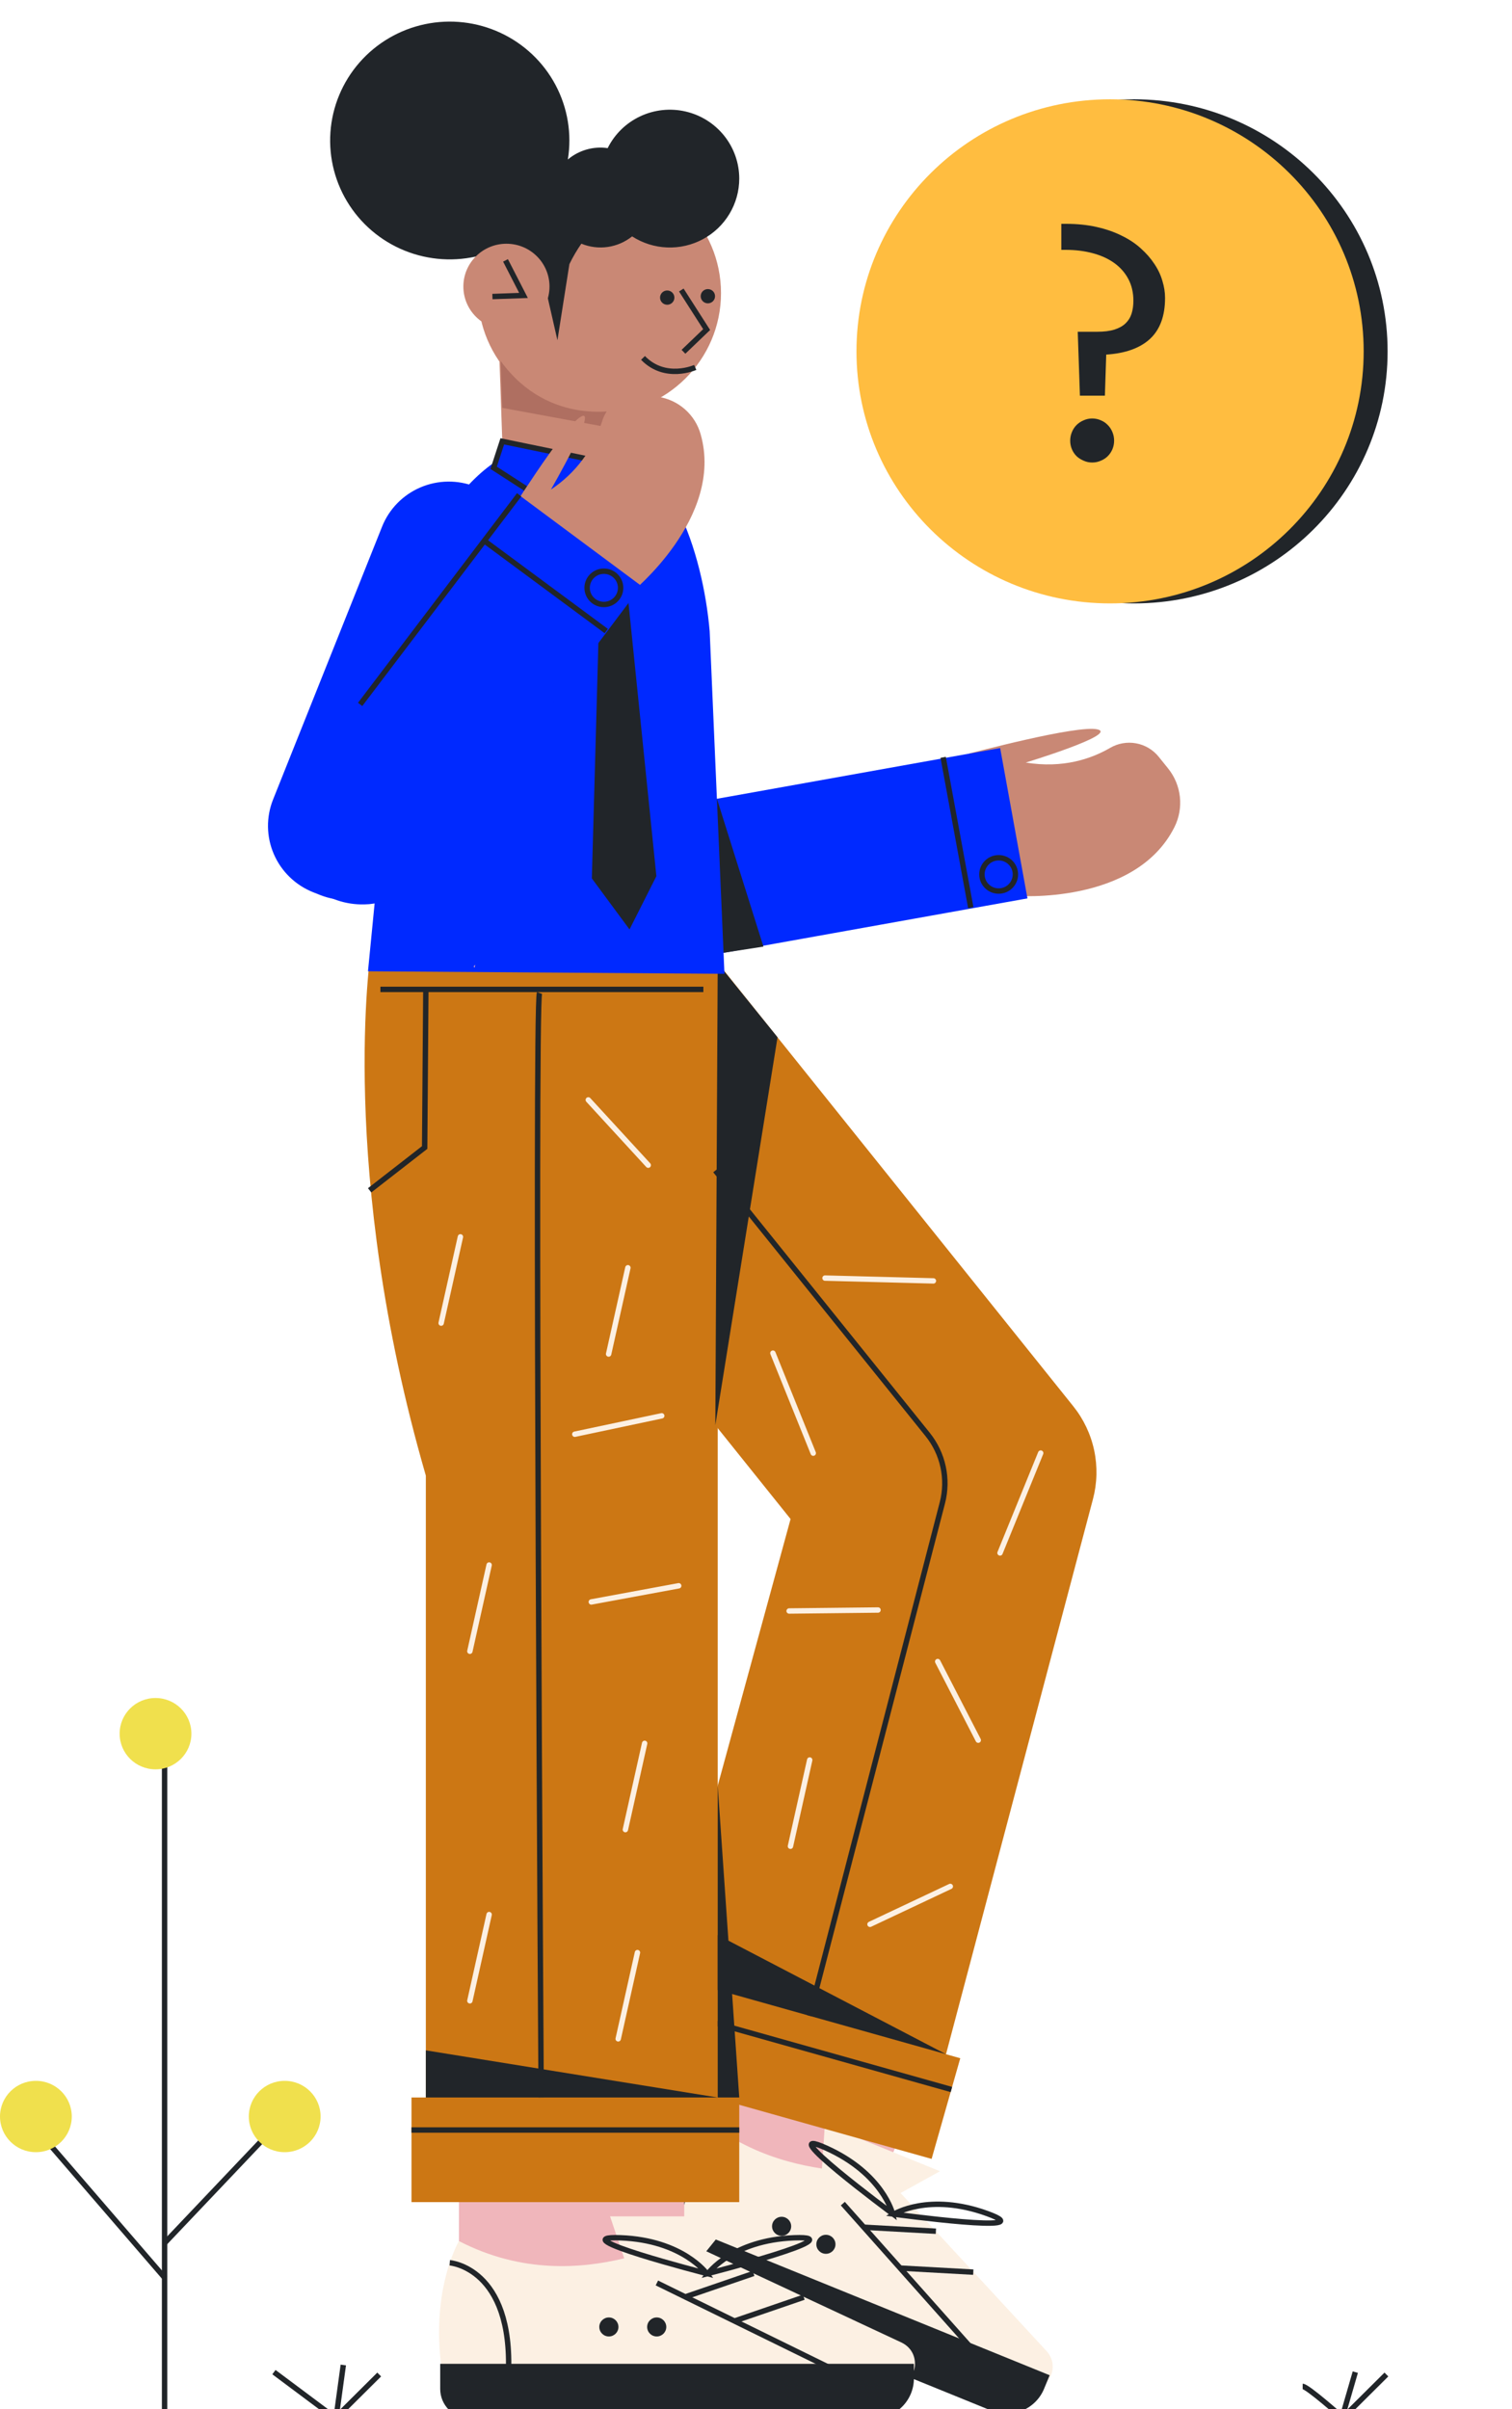 <svg width="280" height="446" viewBox="0 0 280 446" fill="none" xmlns="http://www.w3.org/2000/svg">
<g filter="url(#filter0_d_228_8824)">
<path d="M122.777 388.553L161.391 404.25L173.864 373.957L135.25 358.26L122.777 388.553Z" fill="#F0B6BB"/>
<path d="M112.377 407.13L188.845 438.219C193.201 439.98 196.944 434.649 193.759 431.206L166.773 402.002L174.075 397.965L152.751 389.297L152.215 397.467C144.24 396.274 133.639 393.003 125.106 382.993C125.106 382.993 115.474 390.314 112.377 407.13Z" fill="#FCF0E3"/>
<path d="M183.616 442.299L114.425 414.172C113.074 413.622 111.998 412.563 111.434 411.225C110.869 409.888 110.863 408.383 111.415 407.041L113.19 402.73L194.38 435.735L193.348 438.24C192.599 440.061 191.153 441.511 189.328 442.272C187.503 443.033 185.449 443.042 183.616 442.299Z" fill="#212529"/>
<path d="M173.313 409.072L159.756 408.319" stroke="#212529" stroke-miterlimit="10"/>
<path d="M180.24 416.648L166.688 415.895" stroke="#212529" stroke-miterlimit="10"/>
<path d="M181.274 432.285L156.078 403.965" stroke="#212529" stroke-miterlimit="10"/>
<path d="M122.001 386.074C122.001 386.074 132.536 391.304 124.167 409.305" stroke="#212529" stroke-miterlimit="10"/>
<path d="M152.946 413.254C153.925 413.254 154.718 412.466 154.718 411.493C154.718 410.521 153.925 409.732 152.946 409.732C151.967 409.732 151.174 410.521 151.174 411.493C151.174 412.466 151.967 413.254 152.946 413.254Z" fill="#212529"/>
<path d="M144.745 409.921C145.724 409.921 146.517 409.133 146.517 408.161C146.517 407.188 145.724 406.4 144.745 406.4C143.766 406.4 142.973 407.188 142.973 408.161C142.973 409.133 143.766 409.921 144.745 409.921Z" fill="#212529"/>
<path d="M165.538 405.911C165.538 405.911 193.644 409.727 182.816 405.801C171.989 401.874 165.538 405.911 165.538 405.911Z" stroke="#212529" stroke-miterlimit="10"/>
<path d="M165.275 405.805C165.275 405.805 142.538 388.949 153.03 393.69C163.521 398.431 165.275 405.805 165.275 405.805Z" stroke="#212529" stroke-miterlimit="10"/>
<path d="M84.989 416.89H126.709V384.159H84.989V416.89Z" fill="#F0B6BB"/>
<path d="M82.405 438.021H165.027C169.732 438.021 171.163 431.668 166.901 429.657L130.794 412.783L136.013 406.325H112.975L115.593 414.09C107.769 415.979 96.698 416.947 84.988 410.894C84.988 410.894 78.861 421.292 82.405 438.021Z" fill="#FCF0E3"/>
<path d="M146.403 277.22L118.372 379.792L170.531 393.879L202.399 273.539C203.181 270.588 203.259 267.495 202.625 264.508C201.991 261.521 200.664 258.722 198.748 256.335L130.161 170.804L87.891 204.261L146.403 277.22Z" fill="#CC7714"/>
<path d="M114.117 379.262L172.52 395.684L177.827 377.046L119.424 360.624L114.117 379.262Z" fill="#CC7714"/>
<path d="M176.189 382.839L117.783 366.414" stroke="#212529" stroke-miterlimit="10"/>
<path d="M68.672 172.125C68.672 172.125 62.469 212.626 78.862 269.195V390.477H132.912V172.125H68.672Z" fill="#CC7714"/>
<path d="M76.203 403.684H136.899V384.314H76.203V403.684Z" fill="#CC7714"/>
<path d="M132.912 384.314H78.861V375.588L132.912 384.314Z" fill="#212529"/>
<path d="M99.906 179.829C98.931 182.47 100.216 384.314 100.216 384.314" stroke="#212529" stroke-miterlimit="10"/>
<path d="M136.899 390.336H76.203" stroke="#212529" stroke-miterlimit="10"/>
<path d="M132.911 174.326L132.468 259.844L143.987 188.03L132.911 174.326Z" fill="#212529"/>
<path d="M132.912 384.314H136.899L132.912 326.574" fill="#212529"/>
<path d="M130.254 179.169H70.444" stroke="#212529" stroke-miterlimit="10"/>
<path d="M68.45 216.368L78.639 208.444L78.861 179.169" stroke="#212529" stroke-miterlimit="10"/>
<path d="M175.178 376.297L132.912 364.411V354.246L175.178 376.297Z" fill="#212529"/>
<path d="M149.893 369.187L174.517 274.209C175.078 272.036 175.124 269.763 174.65 267.57C174.177 265.377 173.197 263.323 171.788 261.57L132.468 212.714" stroke="#212529" stroke-miterlimit="10"/>
<path d="M161.776 443.744H87.022C85.563 443.744 84.163 443.168 83.132 442.142C82.1 441.117 81.52 439.726 81.52 438.276V433.619H169.241V436.326C169.241 437.3 169.048 438.265 168.673 439.165C168.298 440.065 167.748 440.882 167.055 441.571C166.362 442.26 165.539 442.806 164.633 443.179C163.727 443.552 162.757 443.744 161.776 443.744Z" fill="#212529"/>
<path d="M139.54 416.89L126.709 421.292" stroke="#212529" stroke-miterlimit="10"/>
<path d="M148.844 421.292L136.014 425.695" stroke="#212529" stroke-miterlimit="10"/>
<path d="M155.76 435.38L121.646 418.651" stroke="#212529" stroke-miterlimit="10"/>
<path d="M83.29 414.914C83.29 414.914 95.035 415.794 94.149 435.604" stroke="#212529" stroke-miterlimit="10"/>
<path d="M121.615 428.556C122.594 428.556 123.387 427.768 123.387 426.795C123.387 425.823 122.594 425.034 121.615 425.034C120.636 425.034 119.843 425.823 119.843 426.795C119.843 427.768 120.636 428.556 121.615 428.556Z" fill="#212529"/>
<path d="M112.754 428.556C113.732 428.556 114.526 427.768 114.526 426.795C114.526 425.823 113.732 425.034 112.754 425.034C111.775 425.034 110.981 425.823 110.981 426.795C110.981 427.768 111.775 428.556 112.754 428.556Z" fill="#212529"/>
<path d="M131.14 416.89C131.14 416.89 158.608 409.846 147.089 410.287C135.57 410.727 131.14 416.89 131.14 416.89Z" stroke="#212529" stroke-miterlimit="10"/>
<path d="M130.86 416.89C130.86 416.89 103.392 409.846 114.911 410.287C126.43 410.727 130.86 416.89 130.86 416.89Z" stroke="#212529" stroke-miterlimit="10"/>
<path d="M192.721 265.012L185.189 283.502" stroke="#FCF0E3" stroke-miterlimit="10" stroke-linecap="round"/>
<path d="M143.132 246.51L150.602 265.026" stroke="#FCF0E3" stroke-miterlimit="10" stroke-linecap="round"/>
<path d="M152.782 232.616L172.851 233.136" stroke="#FCF0E3" stroke-miterlimit="10" stroke-linecap="round"/>
<path d="M146.136 294.248L162.595 294.067" stroke="#FCF0E3" stroke-miterlimit="10" stroke-linecap="round"/>
<path d="M115.811 334.718L119.378 318.751" stroke="#FCF0E3" stroke-miterlimit="10" stroke-linecap="round"/>
<path d="M81.695 240.95L85.262 224.983" stroke="#FCF0E3" stroke-miterlimit="10" stroke-linecap="round"/>
<path d="M120.042 211.71L108.944 199.63" stroke="#FCF0E3" stroke-miterlimit="10" stroke-linecap="round"/>
<path d="M161.112 352.252L175.98 345.239" stroke="#FCF0E3" stroke-miterlimit="10" stroke-linecap="round"/>
<path d="M181.158 318.161L173.649 303.607" stroke="#FCF0E3" stroke-miterlimit="10" stroke-linecap="round"/>
<path d="M106.445 261.521L122.541 258.114" stroke="#FCF0E3" stroke-miterlimit="10" stroke-linecap="round"/>
<path d="M146.38 337.799L149.946 321.833" stroke="#FCF0E3" stroke-miterlimit="10" stroke-linecap="round"/>
<path d="M87.013 301.701L90.579 285.734" stroke="#FCF0E3" stroke-miterlimit="10" stroke-linecap="round"/>
<path d="M109.501 292.571L125.686 289.582" stroke="#FCF0E3" stroke-miterlimit="10" stroke-linecap="round"/>
<path d="M87.013 366.414L90.579 350.447" stroke="#FCF0E3" stroke-miterlimit="10" stroke-linecap="round"/>
<path d="M114.481 373.458L118.047 357.491" stroke="#FCF0E3" stroke-miterlimit="10" stroke-linecap="round"/>
<path d="M112.709 246.673L116.276 230.706" stroke="#FCF0E3" stroke-miterlimit="10" stroke-linecap="round"/>
<path d="M188.017 161.846C188.017 161.846 210.209 163.651 217.488 149.128C218.351 147.402 218.702 145.467 218.5 143.55C218.297 141.633 217.55 139.813 216.345 138.303L214.573 136.101C213.519 134.795 212.027 133.911 210.369 133.611C208.712 133.312 207.001 133.618 205.552 134.473C202.11 136.467 196.856 138.298 189.958 137.176C189.958 137.176 206.979 131.994 203.289 131.048C199.598 130.101 179.661 135.498 179.515 135.485C179.369 135.472 188.017 161.846 188.017 161.846Z" fill="#C98875"/>
<path d="M106.454 155.96L107.632 162.44C108.241 165.843 110.064 168.913 112.767 171.086C112.931 171.218 113.095 171.342 113.263 171.465C114.855 172.647 116.673 173.492 118.607 173.946C120.541 174.401 122.548 174.455 124.503 174.106L190.268 162.321L185.213 134.49L135.017 143.48L133.586 143.731L132.287 143.969L130.998 144.202L127.618 144.805L125.66 145.157L112.368 147.539C110.461 147.877 108.766 148.954 107.657 150.533C106.548 152.112 106.115 154.064 106.454 155.96Z" fill="#0029FF"/>
<path d="M179.773 164.034L174.66 136.207" stroke="#212529" stroke-miterlimit="10"/>
<path d="M184.938 160.961C186.651 160.961 188.039 159.582 188.039 157.88C188.039 156.178 186.651 154.798 184.938 154.798C183.225 154.798 181.837 156.178 181.837 157.88C181.837 159.582 183.225 160.961 184.938 160.961Z" stroke="#212529" stroke-miterlimit="10"/>
<path d="M105.355 161.388C105.599 164.888 107.232 168.148 109.894 170.452C112.557 172.756 116.032 173.915 119.554 173.675L120.95 173.578C124.469 173.336 127.747 171.717 130.066 169.076C132.385 166.435 133.555 162.988 133.319 159.491L132.912 153.636L132.726 150.963L132.553 148.459L132.345 145.487L132.252 144.166L131.808 137.876L129.558 105.211C129.44 103.479 128.98 101.786 128.204 100.231C127.427 98.676 126.35 97.288 125.033 96.147C123.716 95.005 122.186 94.133 120.53 93.581C118.873 93.028 117.124 92.805 115.381 92.924L113.976 93.017C110.454 93.26 107.174 94.883 104.855 97.529C102.537 100.174 101.37 103.626 101.611 107.126L105.355 161.388Z" fill="#0029FF"/>
<path d="M68.144 175.818L134.157 176.285L131.423 112.871C130.165 98.343 123.843 78.48 110.255 78.383L101.168 78.317C86.676 78.216 74.143 101.531 74.041 115.547L68.144 175.818Z" fill="#0029FF"/>
<path d="M92.494 62.747L93.15 81.46L97.048 78.885L111.872 81.76L115.674 79.123L115.412 71.644L92.494 62.747Z" fill="#C98875"/>
<path d="M111.021 72.617C123.446 72.617 133.518 62.608 133.518 50.262C133.518 37.916 123.446 27.907 111.021 27.907C98.596 27.907 88.523 37.916 88.523 50.262C88.523 62.608 98.596 72.617 111.021 72.617Z" fill="#C98875"/>
<path d="M131.086 52.159C131.82 52.159 132.415 51.568 132.415 50.839C132.415 50.109 131.82 49.518 131.086 49.518C130.352 49.518 129.757 50.109 129.757 50.839C129.757 51.568 130.352 52.159 131.086 52.159Z" fill="#212529"/>
<path d="M123.559 52.419C124.293 52.419 124.888 51.828 124.888 51.099C124.888 50.369 124.293 49.778 123.559 49.778C122.825 49.778 122.23 50.369 122.23 51.099C122.23 51.828 122.825 52.419 123.559 52.419Z" fill="#212529"/>
<path d="M126.169 49.69L130.861 57.015L126.568 61.127" stroke="#212529" stroke-miterlimit="10"/>
<path d="M115.341 71.754C115.341 71.754 101.775 75.351 92.702 62.813L93.007 71.507L115.478 75.65L115.341 71.754Z" fill="#AF6F61"/>
<path d="M128.747 64.024C128.747 64.024 123.213 66.528 119.075 62.263" stroke="#212529" stroke-miterlimit="10"/>
<path d="M111.322 81.478C113.126 82.297 120.852 87.756 120.852 87.756L121.539 82.002L115.779 79.171L111.322 81.478Z" fill="#0029FF" stroke="#212529" stroke-miterlimit="10"/>
<path d="M87.986 174.59L87.717 174.943L87.902 175.132L87.986 174.59Z" fill="#F0B6BB"/>
<path d="M114.305 87.219L116.015 84.177L111.328 81.478L107.974 86.145L111.518 87.954C111.372 95.689 109.6 158.623 109.6 158.623L116.578 168.071L121.553 158.209L114.305 87.219Z" fill="#212529"/>
<path d="M50.565 144.026C49.265 147.285 49.319 150.923 50.717 154.142C52.114 157.36 54.739 159.897 58.016 161.194L59.319 161.709C62.599 163.001 66.26 162.947 69.499 161.558C72.739 160.17 75.292 157.561 76.597 154.305L78.768 148.877L79.765 146.39L80.7 144.052L81.808 141.287L82.308 140.042L84.647 134.182L96.813 103.785C97.46 102.171 97.781 100.447 97.757 98.71C97.732 96.974 97.364 95.259 96.671 93.664C95.979 92.07 94.977 90.626 93.723 89.417C92.469 88.207 90.986 87.255 89.361 86.616L88.032 86.096C86.409 85.453 84.673 85.135 82.926 85.159C81.178 85.183 79.452 85.55 77.847 86.237C76.242 86.925 74.79 87.921 73.573 89.167C72.355 90.414 71.397 91.886 70.754 93.501L50.565 144.026Z" fill="#0029FF"/>
<path d="M111.322 81.478L105.022 91.388L91.416 82.605L93.015 77.706L111.322 81.478Z" fill="#0029FF" stroke="#212529" stroke-miterlimit="10"/>
<path d="M132.76 143.863L133.988 172.389L141.377 171.245L132.76 143.863Z" fill="#212529"/>
<path d="M280 443.744H6.203" stroke="#212529" stroke-miterlimit="10"/>
<path d="M63.577 433.839L62.221 443.744L50.729 435.16" stroke="#212529" stroke-miterlimit="10"/>
<path d="M70.222 435.6L62.247 443.524" stroke="#212529" stroke-miterlimit="10"/>
<path d="M250.982 435.16L248.558 443.524C248.558 443.524 242.121 437.801 241.235 437.801" stroke="#212529" stroke-miterlimit="10"/>
<path d="M256.741 435.6L248.767 443.524" stroke="#212529" stroke-miterlimit="10"/>
<path d="M210.001 107.712C235.937 107.712 256.963 86.82 256.963 61.048C256.963 35.276 235.937 14.384 210.001 14.384C184.064 14.384 163.039 35.276 163.039 61.048C163.039 86.82 184.064 107.712 210.001 107.712Z" fill="#212529"/>
<path d="M205.569 107.712C231.505 107.712 252.531 86.82 252.531 61.048C252.531 35.276 231.505 14.384 205.569 14.384C179.632 14.384 158.607 35.276 158.607 61.048C158.607 86.82 179.632 107.712 205.569 107.712Z" fill="#FFBD40"/>
<path d="M116.914 105.7C116.914 105.7 134.113 91.855 129.762 76.447C129.265 74.634 128.245 73.006 126.828 71.762C125.411 70.518 123.659 69.713 121.787 69.447L119.072 69.064C117.417 68.862 115.745 69.253 114.355 70.167C112.965 71.08 111.948 72.456 111.487 74.047C109.884 79.198 106.541 83.642 102.023 86.629C102.023 86.629 110.884 71.292 107.597 73.127C104.31 74.963 93.486 92.453 93.375 92.546C93.265 92.638 116.914 105.7 116.914 105.7Z" fill="#C98875"/>
<path d="M53.103 156.598L58.42 160.56C61.2 162.636 64.64 163.646 68.109 163.404C68.317 163.404 68.526 163.373 68.73 163.347C70.704 163.131 72.612 162.513 74.336 161.533C76.06 160.553 77.563 159.232 78.751 157.651L118.771 104.471L95.976 87.54L65.407 128.12L64.521 129.278L63.759 130.304L62.974 131.347L60.914 134.081L59.727 135.666L51.624 146.425C51.048 147.189 50.63 148.059 50.392 148.984C50.155 149.909 50.104 150.871 50.241 151.816C50.379 152.761 50.702 153.67 51.193 154.491C51.684 155.311 52.334 156.027 53.103 156.598Z" fill="#0029FF"/>
<path d="M112.27 112.831L89.44 95.944" stroke="#212529" stroke-miterlimit="10"/>
<path d="M111.827 107.909C113.54 107.909 114.929 106.53 114.929 104.828C114.929 103.126 113.54 101.746 111.827 101.746C110.115 101.746 108.726 103.126 108.726 104.828C108.726 106.53 110.115 107.909 111.827 107.909Z" stroke="#212529" stroke-miterlimit="10"/>
<path d="M136.899 29.052C136.9 31.35 136.276 33.605 135.094 35.58C133.912 37.555 132.216 39.176 130.184 40.273C128.152 41.37 125.86 41.901 123.549 41.811C121.239 41.721 118.995 41.014 117.056 39.763C115.756 40.806 114.197 41.481 112.544 41.719C110.89 41.957 109.203 41.748 107.659 41.114C106.823 42.318 106.083 43.583 105.444 44.9L103.228 58.987L101.013 49.302L88.608 45.781C88.963 44.869 89.383 43.945 89.84 43.038C85.238 44.453 80.298 44.34 75.767 42.715C71.237 41.09 67.362 38.042 64.732 34.032C62.101 30.023 60.858 25.27 61.189 20.495C61.521 15.721 63.41 11.183 66.57 7.571C69.73 3.959 73.989 1.468 78.701 0.477C83.414 -0.514 88.323 0.048 92.685 2.078C97.047 4.109 100.624 7.496 102.875 11.728C105.125 15.96 105.926 20.805 105.156 25.53C106.163 24.677 107.343 24.048 108.615 23.685C109.887 23.321 111.222 23.231 112.532 23.422C113.816 20.84 115.939 18.766 118.559 17.535C121.178 16.304 124.139 15.989 126.961 16.642C129.783 17.294 132.301 18.875 134.105 21.127C135.909 23.38 136.894 26.173 136.899 29.052Z" fill="#212529"/>
<path d="M93.783 56.971C98.187 56.971 101.758 53.423 101.758 49.047C101.758 44.671 98.187 41.123 93.783 41.123C89.379 41.123 85.808 44.671 85.808 49.047C85.808 53.423 89.379 56.971 93.783 56.971Z" fill="#C98875"/>
<path d="M93.614 44.209L96.946 50.698L91.191 50.9" stroke="#212529" stroke-miterlimit="10"/>
<path d="M96.141 87.602L66.692 126.412" stroke="#212529" stroke-miterlimit="10"/>
<path d="M30.477 443.304V316.959" stroke="#212529" stroke-miterlimit="10"/>
<path d="M6.646 390.036L30.57 417.771" stroke="#212529" stroke-miterlimit="10"/>
<path d="M30.569 411.167L52.721 387.835" stroke="#212529" stroke-miterlimit="10"/>
<path d="M28.798 323.562C32.468 323.562 35.444 320.606 35.444 316.959C35.444 313.312 32.468 310.356 28.798 310.356C25.128 310.356 22.153 313.312 22.153 316.959C22.153 320.606 25.128 323.562 28.798 323.562Z" fill="#F0E04D"/>
<path d="M6.646 394.439C10.316 394.439 13.291 391.482 13.291 387.835C13.291 384.188 10.316 381.232 6.646 381.232C2.975 381.232 0 384.188 0 387.835C0 391.482 2.975 394.439 6.646 394.439Z" fill="#F0E04D"/>
<path d="M52.721 394.439C56.392 394.439 59.367 391.482 59.367 387.835C59.367 384.188 56.392 381.232 52.721 381.232C49.051 381.232 46.076 384.188 46.076 387.835C46.076 391.482 49.051 394.439 52.721 394.439Z" fill="#F0E04D"/>
<path d="M215.752 51.149C215.752 54.484 214.821 57.017 212.959 58.746C211.097 60.454 208.396 61.422 204.858 61.648L204.61 69.245H199.985L199.582 57.418H203.213C204.475 57.418 205.531 57.284 206.379 57.017C207.227 56.749 207.91 56.368 208.427 55.874C208.945 55.38 209.317 54.783 209.545 54.083C209.772 53.362 209.886 52.56 209.886 51.674C209.886 50.172 209.576 48.834 208.955 47.66C208.334 46.487 207.465 45.498 206.348 44.696C205.231 43.893 203.896 43.285 202.344 42.874C200.813 42.462 199.137 42.256 197.316 42.256H196.54V37.439H197.378C199.468 37.439 201.372 37.635 203.089 38.026C204.827 38.417 206.369 38.952 207.714 39.631C209.079 40.29 210.259 41.072 211.252 41.978C212.266 42.884 213.104 43.841 213.766 44.85C214.449 45.859 214.945 46.909 215.256 48C215.587 49.07 215.752 50.12 215.752 51.149ZM202.251 73.475C202.83 73.475 203.368 73.588 203.865 73.815C204.362 74.021 204.786 74.309 205.137 74.68C205.51 75.05 205.8 75.493 206.007 76.007C206.213 76.501 206.317 77.026 206.317 77.582C206.317 78.138 206.213 78.663 206.007 79.157C205.8 79.651 205.51 80.083 205.137 80.454C204.786 80.804 204.362 81.082 203.865 81.288C203.368 81.514 202.83 81.627 202.251 81.627C201.692 81.627 201.165 81.514 200.668 81.288C200.171 81.082 199.737 80.804 199.364 80.454C198.992 80.083 198.702 79.651 198.495 79.157C198.288 78.663 198.185 78.138 198.185 77.582C198.185 77.026 198.288 76.501 198.495 76.007C198.702 75.493 198.992 75.05 199.364 74.68C199.737 74.309 200.171 74.021 200.668 73.815C201.165 73.588 201.692 73.475 202.251 73.475Z" fill="#212529"/>
</g>
<defs>
<filter id="filter0_d_228_8824" x="-4" y="0" width="288" height="452.652" filterUnits="userSpaceOnUse" color-interpolation-filters="sRGB">
<feFlood flood-opacity="0" result="BackgroundImageFix"/>
<feColorMatrix in="SourceAlpha" type="matrix" values="0 0 0 0 0 0 0 0 0 0 0 0 0 0 0 0 0 0 127 0" result="hardAlpha"/>
<feOffset dy="4"/>
<feGaussianBlur stdDeviation="2"/>
<feComposite in2="hardAlpha" operator="out"/>
<feColorMatrix type="matrix" values="0 0 0 0 0 0 0 0 0 0 0 0 0 0 0 0 0 0 0.25 0"/>
<feBlend mode="normal" in2="BackgroundImageFix" result="effect1_dropShadow_228_8824"/>
<feBlend mode="normal" in="SourceGraphic" in2="effect1_dropShadow_228_8824" result="shape"/>
</filter>
</defs>
</svg>
